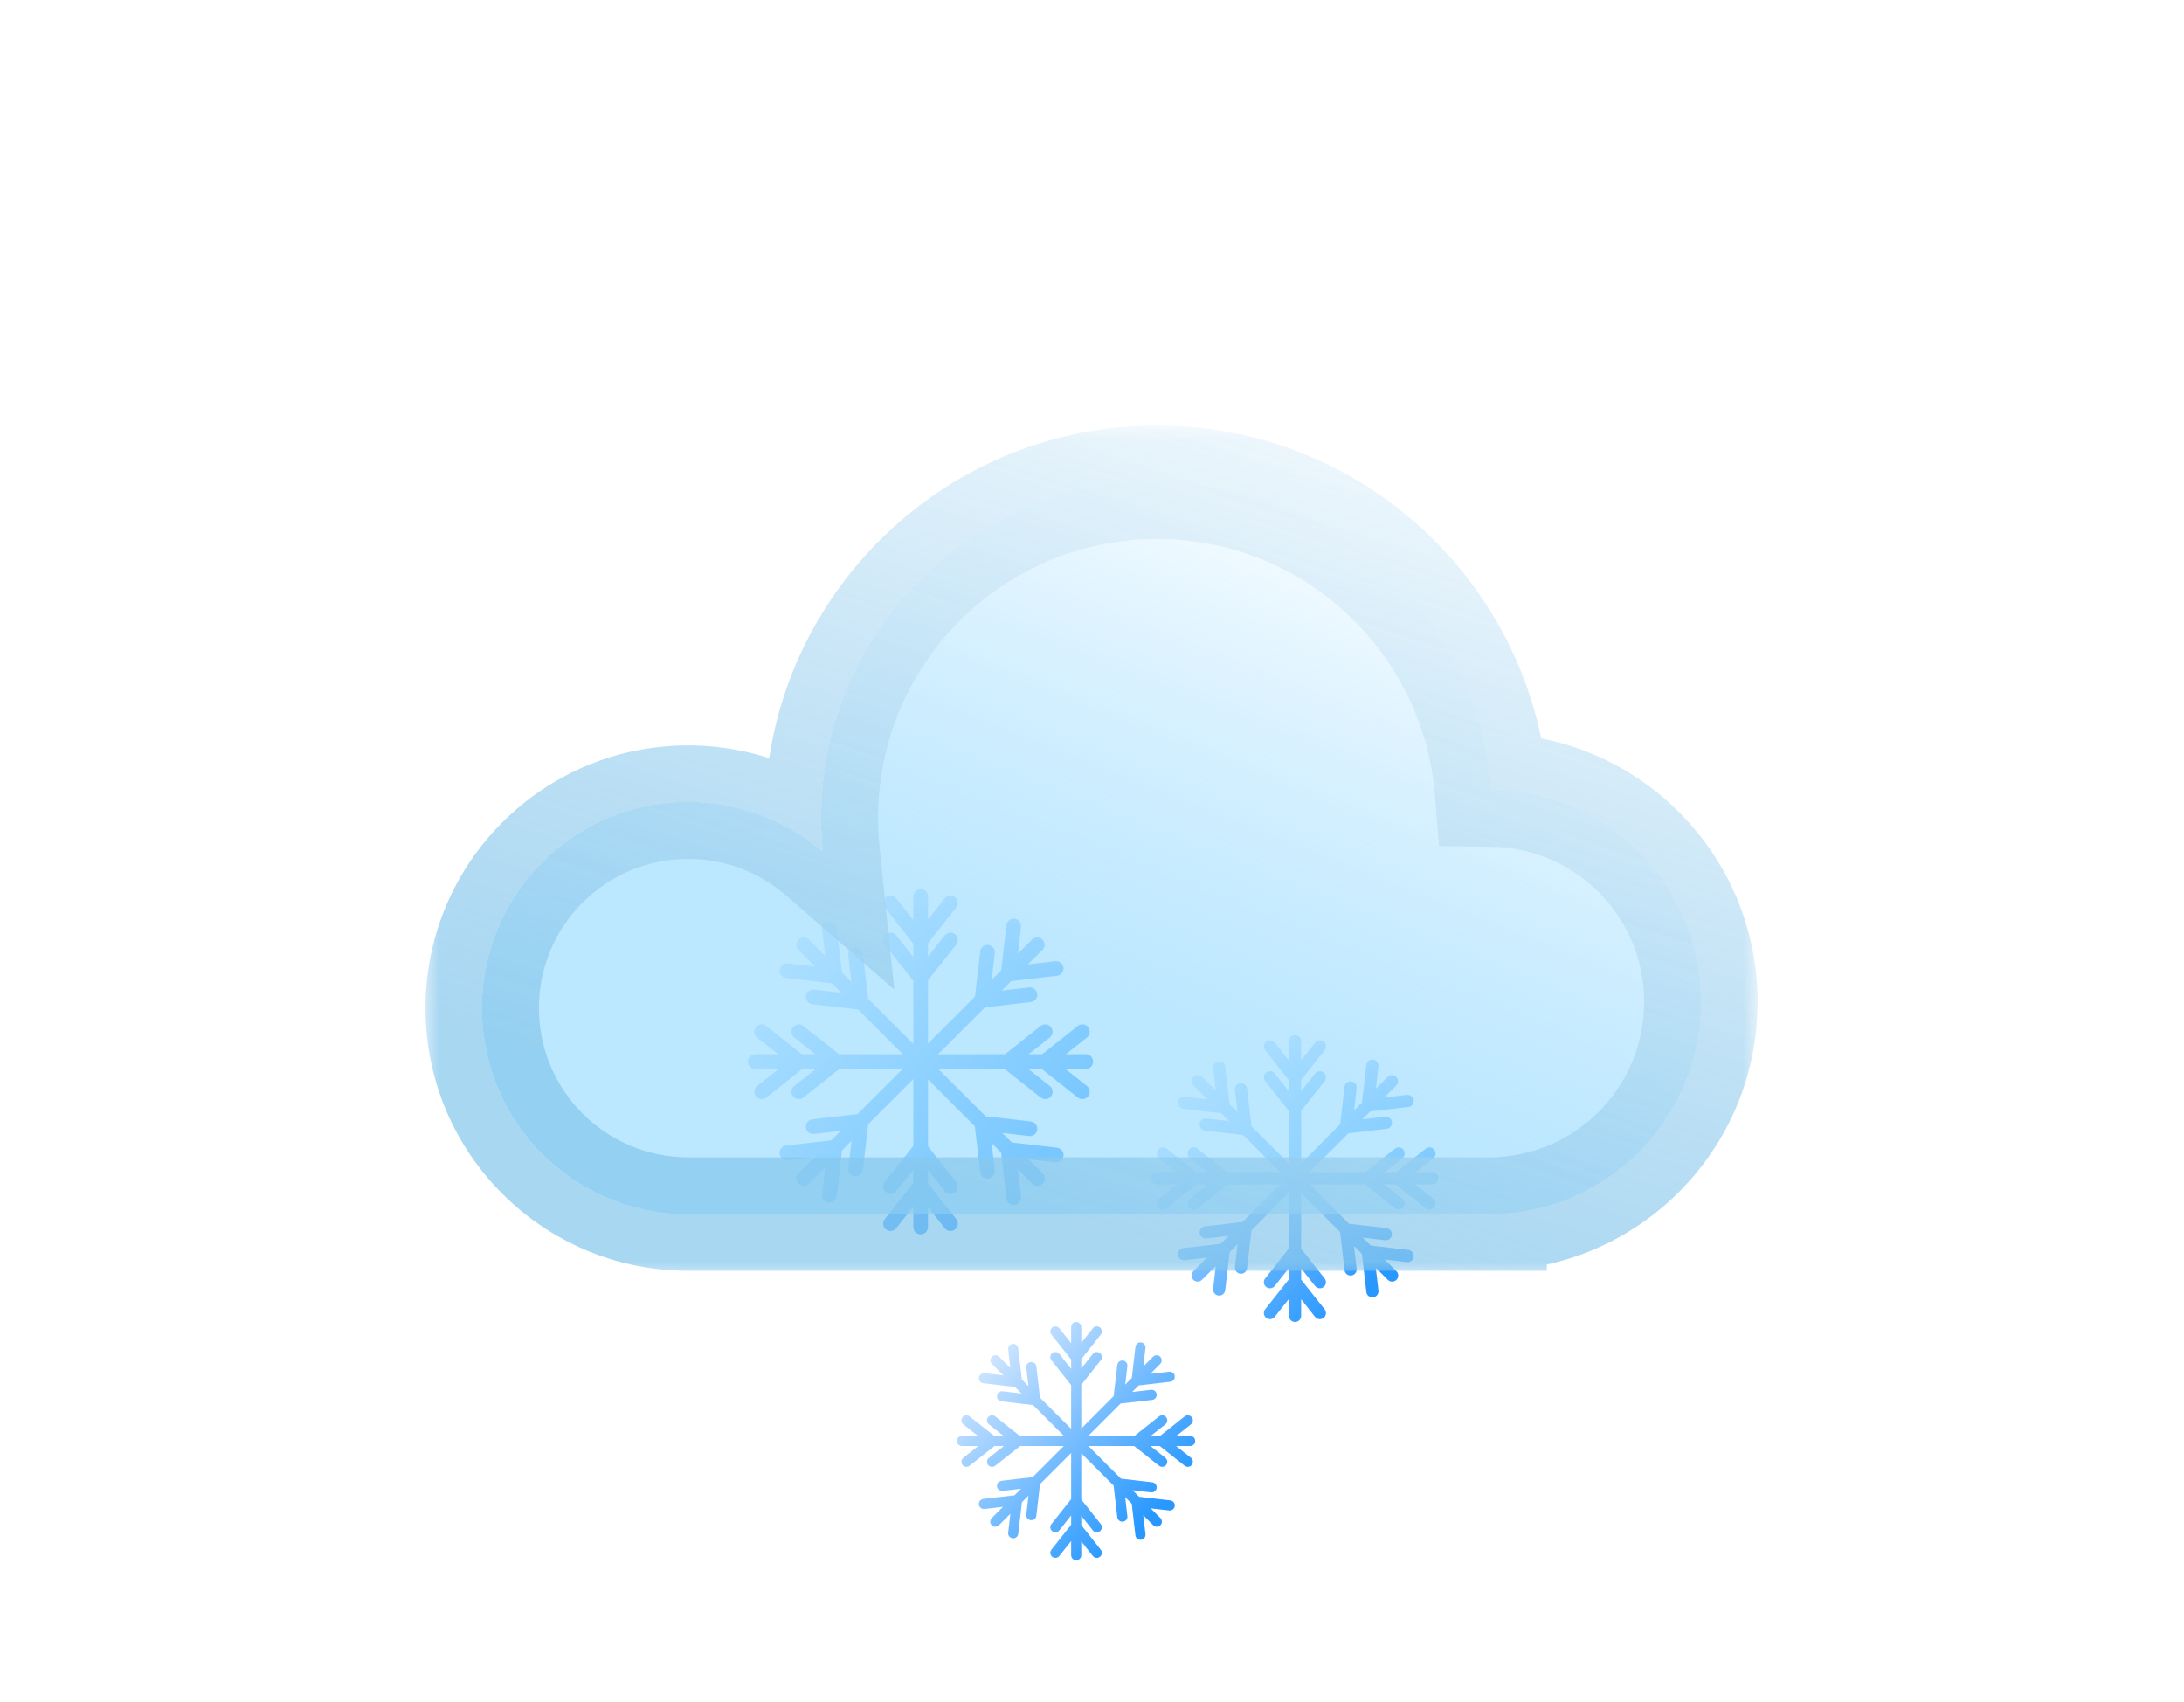 <svg width="77" height="60" viewBox="0 0 77 60" fill="none" xmlns="http://www.w3.org/2000/svg">
<path fill-rule="evenodd" clip-rule="evenodd" d="M32.46 31.343C32.603 31.343 32.718 31.459 32.718 31.602V32.413L33.309 31.667C33.397 31.555 33.56 31.537 33.672 31.625C33.784 31.714 33.803 31.877 33.714 31.988L32.718 33.246V33.721L33.309 32.976C33.397 32.864 33.56 32.845 33.672 32.934C33.784 33.022 33.803 33.185 33.714 33.297L32.718 34.554V36.788L34.374 35.133L34.559 33.539C34.575 33.398 34.704 33.296 34.846 33.312C34.987 33.329 35.089 33.457 35.073 33.599L34.963 34.544L35.299 34.208L35.484 32.614C35.501 32.472 35.629 32.371 35.771 32.387C35.913 32.404 36.014 32.532 35.998 32.674L35.888 33.618L36.386 33.121C36.487 33.02 36.651 33.02 36.752 33.121C36.853 33.222 36.853 33.385 36.752 33.486L36.242 33.996L37.208 33.884C37.35 33.867 37.478 33.969 37.495 34.111C37.511 34.253 37.409 34.381 37.267 34.398L35.653 34.585L35.317 34.921L36.282 34.809C36.424 34.792 36.553 34.894 36.569 35.036C36.586 35.178 36.484 35.306 36.342 35.323L34.727 35.511L33.075 37.163H35.435L36.692 36.167C36.804 36.079 36.967 36.098 37.056 36.21C37.144 36.322 37.125 36.484 37.013 36.573L36.268 37.163H36.743L38.001 36.167C38.113 36.079 38.275 36.098 38.364 36.21C38.453 36.322 38.434 36.484 38.322 36.573L37.576 37.163H38.28C38.423 37.163 38.539 37.279 38.539 37.422C38.539 37.565 38.423 37.681 38.28 37.681H37.559L38.322 38.284C38.434 38.373 38.453 38.535 38.364 38.647C38.275 38.759 38.113 38.778 38.001 38.69L36.726 37.681H36.251L37.013 38.284C37.125 38.373 37.144 38.535 37.056 38.647C36.967 38.759 36.804 38.778 36.692 38.69L35.418 37.681H33.08L34.749 39.349L36.342 39.534C36.484 39.551 36.586 39.679 36.569 39.821C36.553 39.963 36.425 40.065 36.283 40.048L35.338 39.938L35.674 40.274L37.267 40.459C37.409 40.476 37.511 40.604 37.495 40.746C37.478 40.888 37.35 40.99 37.208 40.973L36.263 40.864L36.761 41.361C36.862 41.462 36.862 41.626 36.761 41.727C36.66 41.828 36.496 41.828 36.395 41.727L35.886 41.217L35.998 42.183C36.014 42.325 35.913 42.453 35.771 42.47C35.629 42.486 35.501 42.385 35.484 42.243L35.296 40.628L34.96 40.292L35.073 41.258C35.089 41.4 34.987 41.528 34.846 41.545C34.704 41.561 34.575 41.46 34.559 41.318L34.371 39.703L32.718 38.05V40.41L33.714 41.668C33.803 41.78 33.784 41.942 33.672 42.031C33.56 42.12 33.397 42.101 33.309 41.989L32.718 41.243V41.718L33.714 42.976C33.803 43.088 33.784 43.251 33.672 43.339C33.56 43.428 33.397 43.409 33.309 43.297L32.718 42.552V43.256C32.718 43.398 32.603 43.514 32.46 43.514C32.317 43.514 32.201 43.398 32.201 43.256V42.535L31.598 43.297C31.509 43.409 31.346 43.428 31.234 43.339C31.122 43.251 31.103 43.088 31.192 42.976L32.201 41.702V41.227L31.598 41.989C31.509 42.101 31.346 42.12 31.234 42.031C31.122 41.942 31.103 41.78 31.192 41.668L32.201 40.393V38.037L30.611 39.627L30.423 41.242C30.407 41.384 30.278 41.485 30.137 41.469C29.995 41.452 29.893 41.324 29.909 41.182L30.022 40.216L29.686 40.552L29.498 42.167C29.482 42.309 29.353 42.411 29.211 42.394C29.069 42.378 28.968 42.249 28.984 42.107L29.096 41.142L28.511 41.727C28.41 41.828 28.246 41.828 28.145 41.727C28.044 41.626 28.044 41.462 28.145 41.361L28.719 40.788L27.774 40.897C27.632 40.914 27.504 40.812 27.488 40.67C27.471 40.529 27.573 40.4 27.715 40.384L29.308 40.198L29.644 39.862L28.7 39.972C28.558 39.989 28.429 39.887 28.413 39.745C28.396 39.603 28.498 39.475 28.64 39.458L30.233 39.273L31.826 37.681H29.596L28.321 38.69C28.209 38.778 28.047 38.759 27.958 38.647C27.869 38.535 27.888 38.373 28 38.284L28.763 37.681H28.288L27.013 38.69C26.901 38.778 26.738 38.759 26.65 38.647C26.561 38.535 26.58 38.373 26.692 38.284L27.454 37.681H26.626C26.483 37.681 26.367 37.565 26.367 37.422C26.367 37.279 26.483 37.163 26.626 37.163H27.437L26.692 36.573C26.58 36.484 26.561 36.322 26.65 36.21C26.738 36.098 26.901 36.079 27.013 36.167L28.271 37.163H28.746L28 36.573C27.888 36.484 27.869 36.322 27.958 36.21C28.047 36.098 28.209 36.079 28.321 36.167L29.579 37.163H31.831L30.255 35.586L28.64 35.399C28.498 35.382 28.396 35.254 28.413 35.112C28.429 34.97 28.558 34.868 28.7 34.885L29.665 34.997L29.329 34.661L27.715 34.474C27.573 34.457 27.471 34.329 27.488 34.187C27.504 34.045 27.633 33.943 27.774 33.96L28.74 34.072L28.155 33.486C28.054 33.385 28.054 33.222 28.155 33.121C28.256 33.02 28.419 33.02 28.52 33.121L29.094 33.694L28.984 32.75C28.968 32.608 29.069 32.48 29.211 32.463C29.353 32.447 29.482 32.548 29.498 32.69L29.683 34.283L30.019 34.619L29.909 33.675C29.893 33.533 29.995 33.405 30.137 33.388C30.278 33.372 30.407 33.473 30.423 33.615L30.608 35.209L32.201 36.801V34.571L31.192 33.297C31.103 33.185 31.122 33.022 31.234 32.934C31.346 32.845 31.509 32.864 31.598 32.976L32.201 33.738V33.263L31.192 31.988C31.103 31.877 31.122 31.714 31.234 31.625C31.346 31.537 31.509 31.555 31.598 31.667L32.201 32.43V31.602C32.201 31.459 32.317 31.343 32.46 31.343Z" fill="url(#paint0_linear_2_247)"/>
<path fill-rule="evenodd" clip-rule="evenodd" d="M37.944 46.6C38.042 46.6 38.122 46.68 38.122 46.779V47.338L38.529 46.824C38.59 46.747 38.703 46.734 38.78 46.795C38.857 46.856 38.87 46.968 38.809 47.046L38.122 47.913V48.241L38.529 47.727C38.59 47.65 38.703 47.637 38.78 47.698C38.857 47.759 38.87 47.871 38.809 47.949L38.122 48.816V50.358L39.264 49.215L39.392 48.116C39.404 48.018 39.492 47.948 39.59 47.959C39.688 47.971 39.758 48.059 39.747 48.157L39.671 48.809L39.903 48.577L40.031 47.477C40.042 47.38 40.131 47.309 40.229 47.321C40.327 47.332 40.397 47.421 40.385 47.519L40.309 48.17L40.653 47.827C40.723 47.757 40.836 47.757 40.905 47.827C40.975 47.897 40.975 48.01 40.905 48.079L40.554 48.431L41.22 48.354C41.318 48.342 41.407 48.412 41.418 48.51C41.429 48.608 41.359 48.697 41.261 48.708L40.147 48.838L39.915 49.07L40.582 48.992C40.68 48.981 40.768 49.051 40.78 49.149C40.791 49.247 40.721 49.335 40.623 49.347L39.508 49.476L38.368 50.617H39.996L40.864 49.93C40.942 49.868 41.054 49.882 41.115 49.959C41.176 50.036 41.163 50.148 41.086 50.21L40.572 50.617H40.9L41.767 49.93C41.845 49.868 41.957 49.882 42.018 49.959C42.079 50.036 42.066 50.148 41.989 50.21L41.475 50.617H41.96C42.059 50.617 42.139 50.697 42.139 50.795C42.139 50.894 42.059 50.974 41.96 50.974H41.463L41.989 51.39C42.066 51.452 42.079 51.564 42.018 51.641C41.957 51.718 41.845 51.731 41.767 51.67L40.888 50.974H40.56L41.086 51.39C41.163 51.452 41.176 51.564 41.115 51.641C41.054 51.718 40.942 51.731 40.864 51.67L39.985 50.974H38.372L39.523 52.126L40.623 52.253C40.721 52.265 40.791 52.353 40.78 52.451C40.768 52.549 40.68 52.619 40.582 52.608L39.93 52.532L40.162 52.764L41.261 52.892C41.359 52.903 41.43 52.992 41.418 53.09C41.407 53.188 41.318 53.258 41.22 53.246L40.569 53.171L40.912 53.514C40.982 53.584 40.982 53.697 40.912 53.767C40.842 53.836 40.729 53.836 40.66 53.767L40.308 53.415L40.385 54.081C40.397 54.179 40.327 54.268 40.229 54.279C40.131 54.291 40.042 54.221 40.031 54.123L39.901 53.008L39.669 52.776L39.747 53.443C39.758 53.541 39.688 53.629 39.59 53.641C39.492 53.652 39.404 53.582 39.392 53.484L39.263 52.37L38.122 51.229V52.858L38.809 53.726C38.87 53.803 38.857 53.915 38.78 53.976C38.703 54.038 38.59 54.024 38.529 53.947L38.122 53.433V53.761L38.809 54.629C38.87 54.706 38.857 54.818 38.78 54.879C38.703 54.941 38.59 54.927 38.529 54.85L38.122 54.336V54.822C38.122 54.92 38.042 55 37.944 55C37.845 55 37.765 54.92 37.765 54.822V54.324L37.348 54.85C37.287 54.927 37.175 54.941 37.098 54.879C37.02 54.818 37.007 54.706 37.069 54.629L37.765 53.749V53.421L37.348 53.947C37.287 54.024 37.175 54.038 37.098 53.976C37.02 53.915 37.007 53.803 37.069 53.726L37.765 52.846V51.22L36.667 52.317L36.538 53.432C36.527 53.53 36.438 53.6 36.34 53.588C36.242 53.577 36.172 53.488 36.183 53.391L36.261 52.724L36.029 52.956L35.9 54.07C35.888 54.168 35.8 54.238 35.702 54.227C35.604 54.215 35.533 54.127 35.545 54.029L35.622 53.362L35.218 53.767C35.148 53.836 35.035 53.836 34.966 53.767C34.896 53.697 34.896 53.584 34.966 53.514L35.362 53.118L34.71 53.194C34.612 53.205 34.523 53.135 34.512 53.037C34.501 52.939 34.571 52.851 34.669 52.839L35.768 52.712L36 52.48L35.348 52.556C35.25 52.567 35.162 52.497 35.15 52.399C35.139 52.301 35.209 52.212 35.307 52.201L36.407 52.073L37.506 50.974H35.967L35.087 51.67C35.01 51.731 34.898 51.718 34.837 51.641C34.776 51.564 34.788 51.452 34.866 51.39L35.392 50.974H35.064L34.184 51.67C34.107 51.731 33.995 51.718 33.934 51.641C33.873 51.564 33.886 51.452 33.963 51.39L34.489 50.974H33.917C33.819 50.974 33.739 50.894 33.739 50.795C33.739 50.697 33.819 50.617 33.917 50.617H34.477L33.963 50.21C33.886 50.148 33.873 50.036 33.934 49.959C33.995 49.882 34.107 49.868 34.184 49.93L35.052 50.617H35.38L34.866 50.21C34.788 50.148 34.776 50.036 34.837 49.959C34.898 49.882 35.01 49.868 35.087 49.93L35.955 50.617H37.51L36.422 49.529L35.307 49.399C35.209 49.388 35.139 49.299 35.151 49.201C35.162 49.103 35.251 49.033 35.348 49.044L36.015 49.122L35.783 48.89L34.669 48.761C34.571 48.749 34.501 48.661 34.512 48.563C34.523 48.465 34.612 48.395 34.71 48.406L35.376 48.483L34.972 48.079C34.903 48.01 34.903 47.897 34.972 47.827C35.042 47.757 35.155 47.757 35.225 47.827L35.621 48.223L35.545 47.571C35.533 47.473 35.604 47.385 35.702 47.373C35.8 47.362 35.888 47.432 35.9 47.53L36.027 48.629L36.259 48.861L36.183 48.209C36.172 48.112 36.242 48.023 36.34 48.012C36.438 48 36.527 48.07 36.538 48.168L36.666 49.268L37.765 50.367V48.828L37.069 47.949C37.007 47.871 37.02 47.759 37.098 47.698C37.175 47.637 37.287 47.65 37.348 47.727L37.765 48.253V47.925L37.069 47.046C37.007 46.968 37.02 46.856 37.098 46.795C37.175 46.734 37.287 46.747 37.348 46.824L37.765 47.35V46.779C37.765 46.68 37.845 46.6 37.944 46.6Z" fill="url(#paint1_linear_2_247)"/>
<path fill-rule="evenodd" clip-rule="evenodd" d="M45.659 36.486C45.777 36.486 45.874 36.582 45.874 36.701V37.375L46.364 36.755C46.438 36.662 46.573 36.647 46.666 36.72C46.759 36.794 46.775 36.929 46.701 37.022L45.874 38.067V38.462L46.364 37.843C46.438 37.75 46.573 37.734 46.666 37.808C46.759 37.881 46.775 38.016 46.701 38.109L45.874 39.154V41.011L47.249 39.635L47.403 38.311C47.417 38.193 47.523 38.109 47.641 38.122C47.759 38.136 47.844 38.243 47.83 38.361L47.739 39.145L48.018 38.866L48.172 37.542C48.185 37.424 48.292 37.34 48.41 37.353C48.528 37.367 48.612 37.474 48.599 37.592L48.508 38.377L48.921 37.963C49.005 37.879 49.141 37.879 49.225 37.963C49.309 38.047 49.309 38.183 49.225 38.267L48.802 38.691L49.604 38.597C49.722 38.584 49.829 38.668 49.843 38.786C49.856 38.904 49.772 39.011 49.654 39.024L48.312 39.18L48.033 39.459L48.835 39.366C48.953 39.352 49.06 39.437 49.074 39.555C49.087 39.673 49.003 39.779 48.885 39.793L47.543 39.949L46.17 41.322H48.131L49.176 40.495C49.269 40.421 49.404 40.437 49.478 40.53C49.551 40.623 49.536 40.758 49.443 40.832L48.823 41.322H49.218L50.263 40.495C50.356 40.421 50.491 40.437 50.565 40.53C50.639 40.623 50.623 40.758 50.53 40.832L49.91 41.322H50.495C50.614 41.322 50.71 41.419 50.71 41.537C50.71 41.656 50.614 41.752 50.495 41.752H49.896L50.53 42.254C50.623 42.328 50.639 42.463 50.565 42.556C50.491 42.649 50.356 42.664 50.263 42.591L49.204 41.752H48.809L49.443 42.254C49.536 42.328 49.551 42.463 49.478 42.556C49.404 42.649 49.269 42.664 49.176 42.591L48.117 41.752H46.174L47.561 43.139L48.885 43.293C49.003 43.306 49.087 43.413 49.074 43.531C49.06 43.649 48.953 43.733 48.835 43.72L48.051 43.629L48.33 43.908L49.654 44.062C49.772 44.075 49.856 44.182 49.843 44.3C49.829 44.418 49.722 44.502 49.604 44.489L48.819 44.397L49.233 44.811C49.317 44.895 49.317 45.031 49.233 45.115C49.149 45.199 49.013 45.199 48.929 45.115L48.505 44.691L48.599 45.494C48.612 45.612 48.528 45.718 48.41 45.732C48.292 45.746 48.185 45.661 48.172 45.544L48.016 44.202L47.737 43.922L47.83 44.725C47.844 44.843 47.759 44.95 47.641 44.963C47.523 44.977 47.417 44.893 47.403 44.775L47.247 43.433L45.874 42.059V44.02L46.701 45.066C46.775 45.158 46.759 45.294 46.666 45.367C46.573 45.441 46.438 45.425 46.364 45.332L45.874 44.713V45.108L46.701 46.153C46.775 46.246 46.759 46.381 46.666 46.455C46.573 46.528 46.438 46.513 46.364 46.42L45.874 45.8V46.385C45.874 46.504 45.777 46.6 45.659 46.6C45.54 46.6 45.444 46.504 45.444 46.385V45.786L44.942 46.42C44.868 46.513 44.733 46.528 44.64 46.455C44.547 46.381 44.532 46.246 44.605 46.153L45.444 45.094V44.699L44.942 45.332C44.868 45.425 44.733 45.441 44.64 45.367C44.547 45.294 44.532 45.158 44.605 45.066L45.444 44.006V42.048L44.122 43.37L43.966 44.712C43.953 44.83 43.846 44.914 43.728 44.9C43.61 44.887 43.526 44.78 43.539 44.662L43.633 43.859L43.353 44.139L43.197 45.48C43.184 45.598 43.077 45.683 42.959 45.669C42.841 45.655 42.757 45.549 42.77 45.431L42.864 44.628L42.377 45.115C42.293 45.199 42.157 45.199 42.073 45.115C41.989 45.031 41.989 44.895 42.073 44.811L42.55 44.334L41.765 44.425C41.647 44.439 41.541 44.355 41.527 44.237C41.513 44.119 41.598 44.012 41.715 43.998L43.04 43.845L43.319 43.565L42.534 43.657C42.416 43.67 42.309 43.586 42.296 43.468C42.282 43.35 42.366 43.243 42.484 43.23L43.808 43.076L45.132 41.752H43.279L42.22 42.591C42.127 42.664 41.992 42.649 41.918 42.556C41.844 42.463 41.86 42.328 41.953 42.254L42.586 41.752H42.192L41.133 42.591C41.039 42.664 40.904 42.649 40.831 42.556C40.757 42.463 40.773 42.328 40.866 42.254L41.499 41.752H40.811C40.692 41.752 40.596 41.656 40.596 41.537C40.596 41.419 40.692 41.322 40.811 41.322H41.485L40.866 40.832C40.773 40.758 40.757 40.623 40.831 40.53C40.904 40.437 41.039 40.421 41.133 40.495L42.178 41.322H42.572L41.953 40.832C41.86 40.758 41.844 40.623 41.918 40.53C41.992 40.437 42.127 40.421 42.22 40.495L43.265 41.322H45.137L43.826 40.012L42.484 39.856C42.367 39.842 42.282 39.736 42.296 39.618C42.309 39.5 42.416 39.415 42.534 39.429L43.337 39.522L43.057 39.243L41.715 39.087C41.598 39.074 41.513 38.967 41.527 38.849C41.541 38.731 41.647 38.647 41.765 38.66L42.568 38.754L42.081 38.267C41.997 38.183 41.997 38.047 42.081 37.963C42.165 37.879 42.301 37.879 42.385 37.963L42.862 38.44L42.77 37.655C42.757 37.537 42.841 37.43 42.959 37.417C43.077 37.403 43.184 37.487 43.197 37.605L43.351 38.929L43.631 39.209L43.539 38.424C43.526 38.306 43.61 38.199 43.728 38.185C43.846 38.172 43.953 38.256 43.966 38.374L44.12 39.698L45.444 41.022V39.169L44.605 38.109C44.532 38.016 44.547 37.881 44.64 37.808C44.733 37.734 44.868 37.75 44.942 37.843L45.444 38.476V38.081L44.605 37.022C44.532 36.929 44.547 36.794 44.64 36.72C44.733 36.647 44.868 36.662 44.942 36.755L45.444 37.389V36.701C45.444 36.582 45.54 36.486 45.659 36.486Z" fill="url(#paint2_linear_2_247)"/>
<g filter="url(#filter0_bd_2_247)">
<mask id="path-4-outside-1_2_247" maskUnits="userSpaceOnUse" x="14.967" y="11" width="47" height="30" fill="black">
<rect fill="white" x="14.967" y="11" width="47" height="30"/>
<path fill-rule="evenodd" clip-rule="evenodd" d="M28.959 24.831C28.959 25.244 28.98 25.652 29.022 26.054C27.747 24.946 26.082 24.276 24.261 24.276C20.251 24.276 17 27.527 17 31.537C17 35.547 20.251 38.797 24.261 38.797H52.488C52.489 38.797 52.491 38.797 52.493 38.797C52.495 38.797 52.497 38.797 52.498 38.797H52.536V38.797C56.644 38.774 59.967 35.437 59.967 31.323C59.967 27.224 56.668 23.896 52.581 23.849C52.082 17.774 46.993 13 40.79 13C34.256 13 28.959 18.297 28.959 24.831Z"/>
</mask>
<path fill-rule="evenodd" clip-rule="evenodd" d="M28.959 24.831C28.959 25.244 28.98 25.652 29.022 26.054C27.747 24.946 26.082 24.276 24.261 24.276C20.251 24.276 17 27.527 17 31.537C17 35.547 20.251 38.797 24.261 38.797H52.488C52.489 38.797 52.491 38.797 52.493 38.797C52.495 38.797 52.497 38.797 52.498 38.797H52.536V38.797C56.644 38.774 59.967 35.437 59.967 31.323C59.967 27.224 56.668 23.896 52.581 23.849C52.082 17.774 46.993 13 40.79 13C34.256 13 28.959 18.297 28.959 24.831Z" fill="url(#paint3_linear_2_247)" shape-rendering="crispEdges"/>
<path d="M29.022 26.054L31.011 25.85L31.528 30.882L27.71 27.564L29.022 26.054ZM52.536 38.797H54.536V40.797H52.536V38.797ZM52.536 38.797H50.536V36.809L52.525 36.797L52.536 38.797ZM52.581 23.849L52.558 25.849L50.737 25.828L50.588 24.013L52.581 23.849ZM27.032 26.259C26.984 25.789 26.959 25.312 26.959 24.831H30.959C30.959 25.176 30.977 25.515 31.011 25.85L27.032 26.259ZM24.261 22.276C26.582 22.276 28.709 23.133 30.334 24.545L27.71 27.564C26.785 26.76 25.582 26.276 24.261 26.276V22.276ZM15 31.537C15 26.422 19.146 22.276 24.261 22.276V26.276C21.355 26.276 19 28.631 19 31.537H15ZM24.261 40.797C19.146 40.797 15 36.651 15 31.537H19C19 34.442 21.355 36.797 24.261 36.797V40.797ZM24.261 36.797H52.488V40.797H24.261V36.797ZM52.493 40.797C52.491 40.797 52.49 40.797 52.489 40.797C52.488 40.797 52.488 40.797 52.488 40.797V36.797C52.489 36.797 52.49 36.797 52.491 36.797C52.492 36.797 52.493 36.797 52.493 36.797V40.797ZM52.498 40.797C52.498 40.797 52.498 40.797 52.497 40.797C52.496 40.797 52.495 40.797 52.493 40.797V36.797C52.493 36.797 52.494 36.797 52.495 36.797C52.495 36.797 52.497 36.797 52.498 36.797V40.797ZM52.498 36.797H52.536V40.797H52.498V36.797ZM50.536 38.797V38.797H54.536V38.797H50.536ZM61.967 31.323C61.967 36.538 57.755 40.768 52.547 40.797L52.525 36.797C55.533 36.781 57.967 34.336 57.967 31.323H61.967ZM52.604 21.849C57.786 21.909 61.967 26.128 61.967 31.323H57.967C57.967 28.321 55.551 25.884 52.558 25.849L52.604 21.849ZM40.79 11C48.043 11 53.991 16.582 54.574 23.685L50.588 24.013C50.173 18.967 45.944 15 40.79 15V11ZM26.959 24.831C26.959 17.192 33.151 11 40.79 11V15C35.361 15 30.959 19.401 30.959 24.831H26.959Z" fill="url(#paint4_linear_2_247)" mask="url(#path-4-outside-1_2_247)"/>
</g>
<defs>
<filter id="filter0_bd_2_247" x="-6.10352e-05" y="0" width="76.968" height="59.797" filterUnits="userSpaceOnUse" color-interpolation-filters="sRGB">
<feFlood flood-opacity="0" result="BackgroundImageFix"/>
<feGaussianBlur in="BackgroundImageFix" stdDeviation="5"/>
<feComposite in2="SourceAlpha" operator="in" result="effect1_backgroundBlur_2_247"/>
<feColorMatrix in="SourceAlpha" type="matrix" values="0 0 0 0 0 0 0 0 0 0 0 0 0 0 0 0 0 0 127 0" result="hardAlpha"/>
<feOffset dy="4"/>
<feGaussianBlur stdDeviation="7.5"/>
<feComposite in2="hardAlpha" operator="out"/>
<feColorMatrix type="matrix" values="0 0 0 0 0 0 0 0 0 0 0 0 0 0 0 0 0 0 0.1 0"/>
<feBlend mode="normal" in2="effect1_backgroundBlur_2_247" result="effect2_dropShadow_2_247"/>
<feBlend mode="normal" in="SourceGraphic" in2="effect2_dropShadow_2_247" result="shape"/>
</filter>
<linearGradient id="paint0_linear_2_247" x1="27.956" y1="32.347" x2="36.689" y2="40.867" gradientUnits="userSpaceOnUse">
<stop stop-color="#D6E9FF"/>
<stop offset="1" stop-color="#2898FF"/>
</linearGradient>
<linearGradient id="paint1_linear_2_247" x1="34.836" y1="47.293" x2="40.862" y2="53.173" gradientUnits="userSpaceOnUse">
<stop stop-color="#D6E9FF"/>
<stop offset="1" stop-color="#2898FF"/>
</linearGradient>
<linearGradient id="paint2_linear_2_247" x1="41.916" y1="37.32" x2="49.173" y2="44.4" gradientUnits="userSpaceOnUse">
<stop stop-color="#D6E9FF"/>
<stop offset="1" stop-color="#2898FF"/>
</linearGradient>
<linearGradient id="paint3_linear_2_247" x1="46.613" y1="12.892" x2="36.277" y2="38.905" gradientUnits="userSpaceOnUse">
<stop stop-color="white"/>
<stop offset="0.708" stop-color="#9DDCFF" stop-opacity="0.69"/>
</linearGradient>
<linearGradient id="paint4_linear_2_247" x1="39.877" y1="4.067" x2="25.593" y2="49.357" gradientUnits="userSpaceOnUse">
<stop stop-color="white"/>
<stop offset="0.714" stop-color="#85C6EC" stop-opacity="0.71"/>
</linearGradient>
</defs>
</svg>
